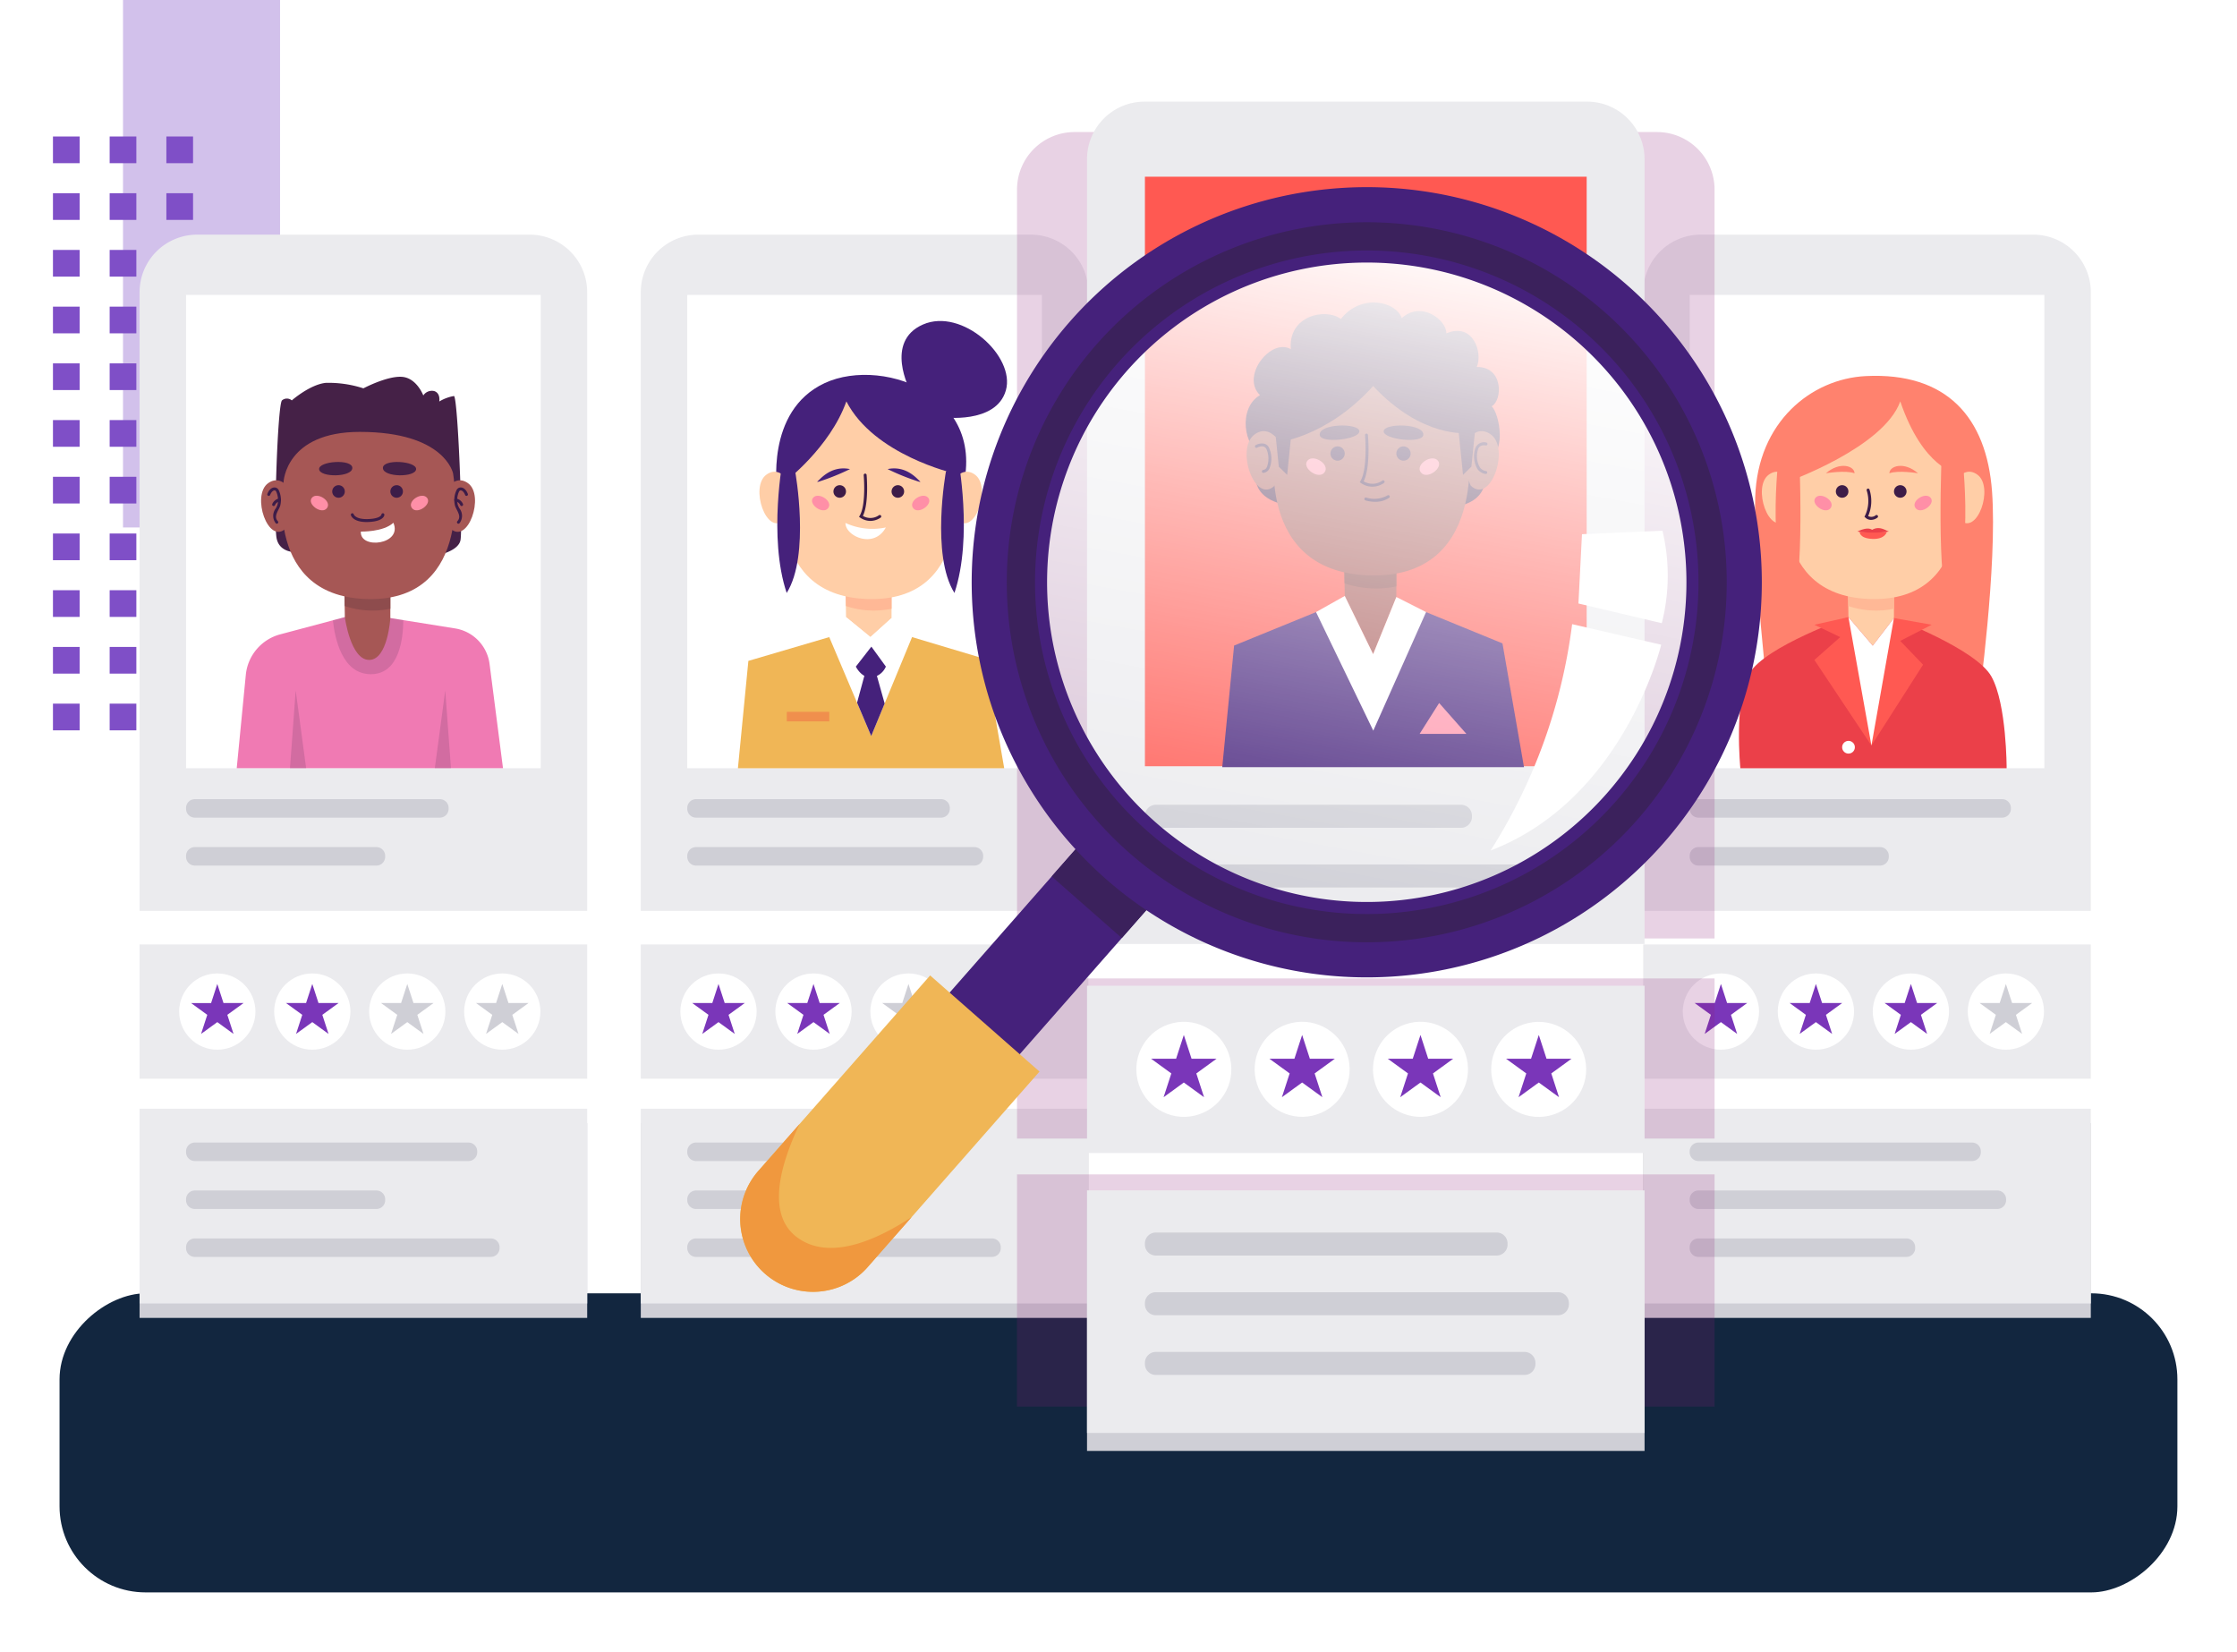 <svg xmlns="http://www.w3.org/2000/svg" xmlns:xlink="http://www.w3.org/1999/xlink" width="337.94" height="249.53" viewBox="0 0 337.94 249.53">
  <defs>
    <filter id="Rectángulo_45262" x="0" y="186.355" width="337.94" height="63.175" filterUnits="userSpaceOnUse">
      <feOffset dy="3" input="SourceAlpha"/>
      <feGaussianBlur stdDeviation="3" result="blur"/>
      <feFlood flood-opacity="0.161"/>
      <feComposite operator="in" in2="blur"/>
      <feComposite in="SourceGraphic"/>
    </filter>
    <linearGradient id="linear-gradient" x1="0.594" y1="-0.013" x2="0.406" y2="1.011" gradientUnits="objectBoundingBox">
      <stop offset="0" stop-color="#fff"/>
      <stop offset="1" stop-color="#fff" stop-opacity="0"/>
    </linearGradient>
  </defs>
  <g id="Grupo_154097" data-name="Grupo 154097" transform="translate(-277 -13079.745)">
    <g id="Grupo_152705" data-name="Grupo 152705" transform="translate(75.106 10863.241)">
      <g transform="matrix(1, 0, 0, 1, 201.89, 2216.5)" filter="url(#Rectángulo_45262)">
        <rect id="Rectángulo_45262-2" data-name="Rectángulo 45262" width="45.175" height="319.94" rx="13" transform="translate(328.94 192.36) rotate(90)" fill="#12263f"/>
      </g>
      <g id="Grupo_152570" data-name="Grupo 152570" transform="translate(209.894 2216.504)">
        <g id="Grupo_152551" data-name="Grupo 152551" transform="translate(0 110.318) rotate(-90)">
          <rect id="Rectángulo_45220" data-name="Rectángulo 45220" width="79.672" height="23.725" transform="translate(110.318 34.307) rotate(180)" fill="#d2c1eb"/>
          <g id="Grupo_152556" data-name="Grupo 152556" transform="translate(0 0)">
            <rect id="Rectángulo_45221" data-name="Rectángulo 45221" width="4.032" height="4.031" transform="translate(85.668)" fill="#7f4fc7"/>
            <rect id="Rectángulo_45222" data-name="Rectángulo 45222" width="4.031" height="4.031" transform="translate(77.102)" fill="#7f4fc7"/>
            <rect id="Rectángulo_45223" data-name="Rectángulo 45223" width="4.031" height="4.031" transform="translate(68.535)" fill="#7f4fc7"/>
            <rect id="Rectángulo_45224" data-name="Rectángulo 45224" width="4.031" height="4.031" transform="translate(59.968)" fill="#7f4fc7"/>
            <rect id="Rectángulo_45225" data-name="Rectángulo 45225" width="4.031" height="4.031" transform="translate(51.401)" fill="#7f4fc7"/>
            <rect id="Rectángulo_45226" data-name="Rectángulo 45226" width="4.031" height="4.031" transform="translate(42.834)" fill="#7f4fc7"/>
            <rect id="Rectángulo_45227" data-name="Rectángulo 45227" width="4.031" height="4.031" transform="translate(34.267)" fill="#7f4fc7"/>
            <rect id="Rectángulo_45228" data-name="Rectángulo 45228" width="4.031" height="4.031" transform="translate(25.701)" fill="#7f4fc7"/>
            <rect id="Rectángulo_45229" data-name="Rectángulo 45229" width="4.032" height="4.031" transform="translate(17.134)" fill="#7f4fc7"/>
            <rect id="Rectángulo_45230" data-name="Rectángulo 45230" width="4.031" height="4.031" transform="translate(8.567)" fill="#7f4fc7"/>
            <rect id="Rectángulo_45231" data-name="Rectángulo 45231" width="4.032" height="4.031" fill="#7f4fc7"/>
            <rect id="Rectángulo_45232" data-name="Rectángulo 45232" width="4.032" height="4.032" transform="translate(85.668 8.567)" fill="#7f4fc7"/>
            <rect id="Rectángulo_45233" data-name="Rectángulo 45233" width="4.031" height="4.032" transform="translate(77.102 8.567)" fill="#7f4fc7"/>
            <rect id="Rectángulo_45234" data-name="Rectángulo 45234" width="4.031" height="4.032" transform="translate(68.535 8.567)" fill="#7f4fc7"/>
            <rect id="Rectángulo_45235" data-name="Rectángulo 45235" width="4.031" height="4.032" transform="translate(59.968 8.567)" fill="#7f4fc7"/>
            <rect id="Rectángulo_45236" data-name="Rectángulo 45236" width="4.031" height="4.032" transform="translate(51.401 8.567)" fill="#7f4fc7"/>
            <rect id="Rectángulo_45237" data-name="Rectángulo 45237" width="4.031" height="4.032" transform="translate(42.834 8.567)" fill="#7f4fc7"/>
            <rect id="Rectángulo_45238" data-name="Rectángulo 45238" width="4.031" height="4.032" transform="translate(34.267 8.567)" fill="#7f4fc7"/>
            <rect id="Rectángulo_45239" data-name="Rectángulo 45239" width="4.031" height="4.032" transform="translate(25.701 8.567)" fill="#7f4fc7"/>
            <rect id="Rectángulo_45240" data-name="Rectángulo 45240" width="4.032" height="4.032" transform="translate(17.134 8.567)" fill="#7f4fc7"/>
            <rect id="Rectángulo_45241" data-name="Rectángulo 45241" width="4.031" height="4.032" transform="translate(8.567 8.567)" fill="#7f4fc7"/>
            <rect id="Rectángulo_45242" data-name="Rectángulo 45242" width="4.032" height="4.032" transform="translate(0 8.567)" fill="#7f4fc7"/>
            <rect id="Rectángulo_45243" data-name="Rectángulo 45243" width="4.032" height="4.031" transform="translate(85.668 17.134)" fill="#7f4fc7"/>
            <rect id="Rectángulo_45244" data-name="Rectángulo 45244" width="4.031" height="4.031" transform="translate(77.102 17.134)" fill="#7f4fc7"/>
            <rect id="Rectángulo_45245" data-name="Rectángulo 45245" width="4.031" height="4.031" transform="translate(68.535 17.134)" fill="#7f4fc7"/>
            <rect id="Rectángulo_45246" data-name="Rectángulo 45246" width="4.031" height="4.031" transform="translate(59.968 17.134)" fill="#7f4fc7"/>
            <rect id="Rectángulo_45247" data-name="Rectángulo 45247" width="4.031" height="4.031" transform="translate(51.401 17.134)" fill="#7f4fc7"/>
            <rect id="Rectángulo_45248" data-name="Rectángulo 45248" width="4.031" height="4.031" transform="translate(42.834 17.134)" fill="#7f4fc7"/>
            <rect id="Rectángulo_45249" data-name="Rectángulo 45249" width="4.031" height="4.031" transform="translate(34.267 17.134)" fill="#7f4fc7"/>
            <rect id="Rectángulo_45250" data-name="Rectángulo 45250" width="4.031" height="4.031" transform="translate(25.701 17.134)" fill="#7f4fc7"/>
            <rect id="Rectángulo_45251" data-name="Rectángulo 45251" width="4.032" height="4.031" transform="translate(17.134 17.134)" fill="#7f4fc7"/>
            <rect id="Rectángulo_45252" data-name="Rectángulo 45252" width="4.031" height="4.031" transform="translate(8.567 17.134)" fill="#7f4fc7"/>
            <rect id="Rectángulo_45253" data-name="Rectángulo 45253" width="4.032" height="4.031" transform="translate(0 17.134)" fill="#7f4fc7"/>
          </g>
        </g>
      </g>
    </g>
    <g id="Capa_1" transform="translate(277.242 13054.389)">
      <g id="Grupo_154096" data-name="Grupo 154096" transform="translate(20.844 40.706)">
        <g id="Grupo_154066" data-name="Grupo 154066" transform="translate(75.716 20.093)">
          <g id="Grupo_154064" data-name="Grupo 154064">
            <path id="Trazado_195760" data-name="Trazado 195760" d="M174.574,165.7h-67.62V72.251a8.694,8.694,0,0,1,8.694-8.694H165.88a8.694,8.694,0,0,1,8.694,8.694V165.7Z" transform="translate(-106.954 -63.557)" fill="#ebebee"/>
            <rect id="Rectángulo_45431" data-name="Rectángulo 45431" width="67.62" height="20.283" transform="translate(0 107.215)" fill="#ebebee"/>
            <rect id="Rectángulo_45432" data-name="Rectángulo 45432" width="67.62" height="29.413" transform="translate(0 134.213)" fill="#cfcfd6"/>
            <rect id="Rectángulo_45433" data-name="Rectángulo 45433" width="67.62" height="29.413" transform="translate(0 132.034)" fill="#ebebee"/>
            <rect id="Rectángulo_45434" data-name="Rectángulo 45434" width="53.576" height="71.492" transform="translate(7.022 9.106)" fill="#fff"/>
            <path id="Trazado_195761" data-name="Trazado 195761" d="M153.277,163.323H116.264A1.325,1.325,0,0,1,114.94,162v-.142a1.325,1.325,0,0,1,1.325-1.325h37.013a1.325,1.325,0,0,1,1.325,1.325V162A1.325,1.325,0,0,1,153.277,163.323Z" transform="translate(-107.918 -75.262)" fill="#cfcfd6"/>
            <path id="Trazado_195762" data-name="Trazado 195762" d="M158.315,171.558h-42.05a1.325,1.325,0,0,1-1.325-1.325v-.142a1.325,1.325,0,0,1,1.325-1.325h42.05a1.325,1.325,0,0,1,1.325,1.325v.142A1.325,1.325,0,0,1,158.315,171.558Z" transform="translate(-107.918 -76.256)" fill="#cfcfd6"/>
            <path id="Trazado_195763" data-name="Trazado 195763" d="M131.014,222.314h-14.75a1.325,1.325,0,0,1-1.325-1.325v-.142a1.325,1.325,0,0,1,1.325-1.325h14.75a1.325,1.325,0,0,1,1.325,1.325v.142A1.325,1.325,0,0,1,131.014,222.314Z" transform="translate(-107.918 -82.382)" fill="#cfcfd6"/>
            <path id="Trazado_195764" data-name="Trazado 195764" d="M143.694,230.549H116.265a1.325,1.325,0,0,1-1.325-1.325v-.142a1.325,1.325,0,0,1,1.325-1.325h27.429a1.325,1.325,0,0,1,1.325,1.325v.142A1.325,1.325,0,0,1,143.694,230.549Z" transform="translate(-107.918 -83.376)" fill="#cfcfd6"/>
            <path id="Trazado_195765" data-name="Trazado 195765" d="M160.976,238.784H116.265a1.325,1.325,0,0,1-1.325-1.325v-.142a1.325,1.325,0,0,1,1.325-1.325h44.712a1.325,1.325,0,0,1,1.325,1.325v.142A1.325,1.325,0,0,1,160.976,238.784Z" transform="translate(-107.918 -84.37)" fill="#cfcfd6"/>
            <g id="Grupo_154060" data-name="Grupo 154060" transform="translate(5.98 111.595)">
              <circle id="Elipse_5727" data-name="Elipse 5727" cx="5.76" cy="5.76" r="5.76" fill="#fff"/>
              <path id="Trazado_195766" data-name="Trazado 195766" d="M119.761,192.278l.936,2.882h3.031l-2.451,1.781.936,2.882-2.452-1.781-2.451,1.781.936-2.882-2.452-1.781h3.031Z" transform="translate(-114.001 -190.689)" fill="#7a36b9"/>
            </g>
            <g id="Grupo_154061" data-name="Grupo 154061" transform="translate(20.33 111.595)">
              <circle id="Elipse_5728" data-name="Elipse 5728" cx="5.76" cy="5.76" r="5.76" fill="#fff"/>
              <path id="Trazado_195767" data-name="Trazado 195767" d="M136.081,192.278l.936,2.882h3.031l-2.451,1.781.936,2.882-2.452-1.781-2.451,1.781.936-2.882-2.452-1.781h3.031Z" transform="translate(-130.321 -190.689)" fill="#7a36b9"/>
            </g>
            <g id="Grupo_154062" data-name="Grupo 154062" transform="translate(34.681 111.595)">
              <circle id="Elipse_5729" data-name="Elipse 5729" cx="5.76" cy="5.76" r="5.76" fill="#fff"/>
              <path id="Trazado_195768" data-name="Trazado 195768" d="M152.4,192.278l.936,2.882h3.03l-2.451,1.781.936,2.882-2.451-1.781-2.452,1.781.936-2.882-2.451-1.781h3.03Z" transform="translate(-146.642 -190.689)" fill="#cfcfd6"/>
            </g>
            <g id="Grupo_154063" data-name="Grupo 154063" transform="translate(49.031 111.595)">
              <circle id="Elipse_5730" data-name="Elipse 5730" cx="5.76" cy="5.76" r="5.76" fill="#fff"/>
              <path id="Trazado_195769" data-name="Trazado 195769" d="M168.722,192.278l.936,2.882h3.031l-2.452,1.781.936,2.882-2.451-1.781-2.452,1.781.936-2.882-2.451-1.781h3.031Z" transform="translate(-162.962 -190.689)" fill="#cfcfd6"/>
            </g>
          </g>
          <g id="Grupo_154065" data-name="Grupo 154065" transform="translate(14.674 13.043)">
            <path id="Trazado_195770" data-name="Trazado 195770" d="M149.083,123.053v5.6l-3.188,2.873-3.69-3.015-.026-1.68-.056-3.781Z" transform="translate(-125.873 -83.781)" fill="#ffcea7"/>
            <path id="Trazado_195771" data-name="Trazado 195771" d="M149.083,123.053v4.191a13.212,13.212,0,0,1-6.9-.41l-.056-3.78Z" transform="translate(-125.873 -83.781)" fill="#ffb896"/>
            <path id="Trazado_195772" data-name="Trazado 195772" d="M130.387,105.29s-1.941-12.165,7.149-16.4,26.619,2.4,19.882,18.8C148.838,115.426,130.387,105.29,130.387,105.29Z" transform="translate(-124.435 -79.506)" fill="#45217b"/>
            <path id="Trazado_195773" data-name="Trazado 195773" d="M131.658,104.366s-3.113,17.634,13.08,17.694c15.875.059,12.528-18.985,12.528-18.985s-12.143-2.765-16.3-10.875C138.478,99.2,131.658,104.366,131.658,104.366Z" transform="translate(-124.581 -80.057)" fill="#ffcea7"/>
            <path id="Trazado_195774" data-name="Trazado 195774" d="M132.742,107.483s-1.76-4.608-4.341-2.765.019,9.4,2.682,6.82" transform="translate(-124.088 -81.515)" fill="#ffcea7"/>
            <path id="Trazado_195775" data-name="Trazado 195775" d="M159.422,107.483s1.76-4.608,4.341-2.765-.019,9.4-2.682,6.82" transform="translate(-127.961 -81.515)" fill="#ffcea7"/>
            <path id="Trazado_195776" data-name="Trazado 195776" d="M131.3,101.843s-2.322,11.98.526,20.459c3.585-5.714,1.29-18.314,1.29-18.314" transform="translate(-124.458 -81.221)" fill="#45217b"/>
            <path id="Trazado_195777" data-name="Trazado 195777" d="M161.092,101.843s2.322,11.98-.526,20.459c-3.585-5.714-1.29-18.314-1.29-18.314" transform="translate(-127.856 -81.221)" fill="#45217b"/>
            <path id="Trazado_195778" data-name="Trazado 195778" d="M153.049,88.875s-3.948-7.373,1.94-9.953,14,4.792,12.524,9.953-9.584,4.055-9.584,4.055" transform="translate(-127.035 -78.39)" fill="#45217b"/>
            <path id="Trazado_195779" data-name="Trazado 195779" d="M137.208,105.73c.238,0,1.9-2.556,5-1.913a34.553,34.553,0,0,1-4.76,1.913" transform="translate(-125.279 -81.447)" fill="#45217b"/>
            <path id="Trazado_195780" data-name="Trazado 195780" d="M154.358,105.73c-.238,0-1.9-2.556-5-1.913a34.553,34.553,0,0,0,4.76,1.913" transform="translate(-126.746 -81.447)" fill="#45217b"/>
            <path id="Trazado_195781" data-name="Trazado 195781" d="M146.162,111.752a2.723,2.723,0,0,1-1.539-.494l-.174-.117.106-.18c.983-1.664.609-6.068.6-6.112a.222.222,0,0,1,.2-.24.218.218,0,0,1,.24.2c.016.18.366,4.3-.562,6.186a2.215,2.215,0,0,0,2.426-.1.222.222,0,0,1,.273.349A2.787,2.787,0,0,1,146.162,111.752Z" transform="translate(-126.153 -81.555)" fill="#3d1c48"/>
            <circle id="Elipse_5731" data-name="Elipse 5731" cx="0.951" cy="0.951" r="0.951" transform="translate(14.428 24.799)" fill="#3d1c48"/>
            <circle id="Elipse_5732" data-name="Elipse 5732" cx="0.951" cy="0.951" r="0.951" transform="translate(23.21 24.799)" fill="#3d1c48"/>
            <path id="Trazado_195782" data-name="Trazado 195782" d="M142.12,113.083a9.692,9.692,0,0,0,6.1.678C146.408,117.089,142.077,115.05,142.12,113.083Z" transform="translate(-125.872 -82.577)" fill="#fff"/>
            <path id="Trazado_195783" data-name="Trazado 195783" d="M136.537,108.715c-.8.951,1.473,2.609,2.271,1.565S137.335,107.764,136.537,108.715Z" transform="translate(-125.178 -82.013)" fill="#ff8fa7"/>
            <path id="Trazado_195784" data-name="Trazado 195784" d="M156,108.715c.8.951-1.473,2.609-2.271,1.565S155.2,107.764,156,108.715Z" transform="translate(-127.253 -82.013)" fill="#ff8fa7"/>
            <path id="Trazado_195785" data-name="Trazado 195785" d="M137.439,132.693l-12.217,3.593-1.58,16.214h40.229L161,136l-11.049-3.307Z" transform="translate(-123.642 -84.944)" fill="#f0b656"/>
            <path id="Trazado_195786" data-name="Trazado 195786" d="M141.868,129.264l-2.535,3.015,6.336,14.943,6.175-14.943-3.1-2.873-3.188,2.873Z" transform="translate(-125.536 -84.531)" fill="#fff"/>
            <path id="Trazado_195787" data-name="Trazado 195787" d="M146.249,134.329l-2.347,3.017s.821,1.724,2.351,1.652a2.752,2.752,0,0,0,2.186-1.653Z" transform="translate(-126.087 -85.142)" fill="#45217b"/>
            <path id="Trazado_195788" data-name="Trazado 195788" d="M145.412,138.51l-1.3,4.789,2.137,5.039,2.031-4.913L146.9,138.51" transform="translate(-126.112 -85.647)" fill="#45217b"/>
            <rect id="Rectángulo_45435" data-name="Rectángulo 45435" width="6.409" height="1.448" transform="translate(7.388 59.034)" fill="#f08f4d"/>
          </g>
        </g>
        <g id="Grupo_154076" data-name="Grupo 154076" transform="translate(0 20.093)">
          <g id="Grupo_154071" data-name="Grupo 154071">
            <path id="Trazado_195789" data-name="Trazado 195789" d="M88.464,165.7H20.844V72.251a8.694,8.694,0,0,1,8.694-8.694H79.77a8.694,8.694,0,0,1,8.694,8.694V165.7Z" transform="translate(-20.844 -63.557)" fill="#ebebee"/>
            <rect id="Rectángulo_45436" data-name="Rectángulo 45436" width="67.62" height="20.283" transform="translate(0 107.215)" fill="#ebebee"/>
            <rect id="Rectángulo_45437" data-name="Rectángulo 45437" width="67.62" height="29.413" transform="translate(0 134.213)" fill="#cfcfd6"/>
            <rect id="Rectángulo_45438" data-name="Rectángulo 45438" width="67.62" height="29.413" transform="translate(0 132.034)" fill="#ebebee"/>
            <rect id="Rectángulo_45439" data-name="Rectángulo 45439" width="53.576" height="71.492" transform="translate(7.022 9.106)" fill="#fff"/>
            <path id="Trazado_195790" data-name="Trazado 195790" d="M67.167,163.323H30.154A1.325,1.325,0,0,1,28.83,162v-.142a1.325,1.325,0,0,1,1.325-1.325H67.167a1.325,1.325,0,0,1,1.325,1.325V162A1.325,1.325,0,0,1,67.167,163.323Z" transform="translate(-21.808 -75.262)" fill="#cfcfd6"/>
            <path id="Trazado_195791" data-name="Trazado 195791" d="M57.584,171.558H30.154a1.325,1.325,0,0,1-1.325-1.325v-.142a1.325,1.325,0,0,1,1.325-1.325H57.584a1.325,1.325,0,0,1,1.325,1.325v.142A1.325,1.325,0,0,1,57.584,171.558Z" transform="translate(-21.808 -76.256)" fill="#cfcfd6"/>
            <path id="Trazado_195792" data-name="Trazado 195792" d="M71.488,222.314H30.154a1.325,1.325,0,0,1-1.325-1.325v-.142a1.325,1.325,0,0,1,1.325-1.325H71.488a1.325,1.325,0,0,1,1.325,1.325v.142A1.325,1.325,0,0,1,71.488,222.314Z" transform="translate(-21.808 -82.382)" fill="#cfcfd6"/>
            <path id="Trazado_195793" data-name="Trazado 195793" d="M57.584,230.549H30.154a1.325,1.325,0,0,1-1.325-1.325v-.142a1.325,1.325,0,0,1,1.325-1.325H57.584a1.325,1.325,0,0,1,1.325,1.325v.142A1.325,1.325,0,0,1,57.584,230.549Z" transform="translate(-21.808 -83.376)" fill="#cfcfd6"/>
            <path id="Trazado_195794" data-name="Trazado 195794" d="M74.866,238.784H30.154a1.325,1.325,0,0,1-1.325-1.325v-.142a1.325,1.325,0,0,1,1.325-1.325H74.866a1.325,1.325,0,0,1,1.325,1.325v.142A1.325,1.325,0,0,1,74.866,238.784Z" transform="translate(-21.808 -84.37)" fill="#cfcfd6"/>
            <g id="Grupo_154067" data-name="Grupo 154067" transform="translate(5.98 111.595)">
              <circle id="Elipse_5733" data-name="Elipse 5733" cx="5.76" cy="5.76" r="5.76" fill="#fff"/>
              <path id="Trazado_195795" data-name="Trazado 195795" d="M33.651,192.278l.937,2.882h3.031l-2.452,1.781.937,2.882-2.452-1.781L31.2,199.824l.937-2.882-2.452-1.781h3.031Z" transform="translate(-27.891 -190.689)" fill="#7a36b9"/>
            </g>
            <g id="Grupo_154068" data-name="Grupo 154068" transform="translate(20.33 111.595)">
              <circle id="Elipse_5734" data-name="Elipse 5734" cx="5.76" cy="5.76" r="5.76" fill="#fff"/>
              <path id="Trazado_195796" data-name="Trazado 195796" d="M49.972,192.278l.937,2.882h3.031l-2.452,1.781.937,2.882-2.452-1.781-2.452,1.781.937-2.882L46,195.16h3.031Z" transform="translate(-44.211 -190.689)" fill="#7a36b9"/>
            </g>
            <g id="Grupo_154069" data-name="Grupo 154069" transform="translate(34.681 111.595)">
              <circle id="Elipse_5735" data-name="Elipse 5735" cx="5.76" cy="5.76" r="5.76" fill="#fff"/>
              <path id="Trazado_195797" data-name="Trazado 195797" d="M66.292,192.278l.937,2.882h3.031l-2.452,1.781.937,2.882-2.452-1.781-2.452,1.781.937-2.882-2.452-1.781h3.031Z" transform="translate(-60.532 -190.689)" fill="#cfcfd6"/>
            </g>
            <g id="Grupo_154070" data-name="Grupo 154070" transform="translate(49.031 111.595)">
              <circle id="Elipse_5736" data-name="Elipse 5736" cx="5.76" cy="5.76" r="5.76" fill="#fff"/>
              <path id="Trazado_195798" data-name="Trazado 195798" d="M82.612,192.278l.937,2.882h3.031l-2.452,1.781.937,2.882-2.452-1.781-2.452,1.781.937-2.882-2.452-1.781h3.031Z" transform="translate(-76.852 -190.689)" fill="#cfcfd6"/>
            </g>
          </g>
          <g id="Grupo_154075" data-name="Grupo 154075" transform="translate(14.675 21.467)">
            <g id="Grupo_154072" data-name="Grupo 154072">
              <path id="Trazado_195799" data-name="Trazado 195799" d="M77.76,152.083H37.533l1.374-14.1a7.036,7.036,0,0,1,5.189-6.118l7.962-2.121,1.806-.484,6.878.143,1.953.311,7.824,1.253a6.247,6.247,0,0,1,5.21,5.366Z" transform="translate(-37.533 -92.954)" fill="#f07ab3"/>
              <path id="Trazado_195800" data-name="Trazado 195800" d="M64.689,129.718c-.009,2.666-.553,8.165-4.9,8.165s-5.448-5.457-5.733-8.135l1.806-.484,6.878.143Z" transform="translate(-39.527 -92.955)" fill="#5c365a" opacity="0.2"/>
              <path id="Trazado_195801" data-name="Trazado 195801" d="M62.972,123.053v5.6s-.373,6.322-3.2,6.322-3.675-6.465-3.675-6.465l-.026-1.681-.056-3.78Z" transform="translate(-39.764 -92.205)" fill="#a65755"/>
              <path id="Trazado_195802" data-name="Trazado 195802" d="M47.424,114.468s-2.64.19-3.068-2.14.164-20.126.82-20.788a1.137,1.137,0,0,1,1.484,0s2.732-2.4,5.132-2.649a16.977,16.977,0,0,1,5.683.828s3.588-1.9,5.823-1.738,3.228,2.814,3.228,2.814a1.546,1.546,0,0,1,1.655-.662c.993.331.755,1.573.755,1.573a6.49,6.49,0,0,1,2.218-.828c.586.083,1.374,20.051.98,21.82s-3.953,2.349-3.953,2.349" transform="translate(-38.339 -87.97)" fill="#452147"/>
              <path id="Trazado_195803" data-name="Trazado 195803" d="M62.972,123.053v4.191a13.212,13.212,0,0,1-6.9-.41l-.056-3.78Z" transform="translate(-39.764 -92.205)" fill="#8e4c4d"/>
              <path id="Trazado_195804" data-name="Trazado 195804" d="M45.548,105s-3.113,17.634,13.08,17.694c15.875.059,12.528-18.985,12.528-18.985s-1.226-6.269-14.094-6.269C45.858,97.439,45.548,105,45.548,105Z" transform="translate(-38.472 -89.113)" fill="#a65755"/>
              <path id="Trazado_195805" data-name="Trazado 195805" d="M47.123,108.957s-1.76-4.608-4.341-2.765.019,9.4,2.682,6.82" transform="translate(-38.038 -90.117)" fill="#a65755"/>
              <path id="Trazado_195806" data-name="Trazado 195806" d="M72.329,108.957s1.76-4.608,4.341-2.765-.019,9.4-2.682,6.82" transform="translate(-41.733 -90.117)" fill="#a65755"/>
              <circle id="Elipse_5737" data-name="Elipse 5737" cx="0.951" cy="0.951" r="0.951" transform="translate(14.427 16.375)" fill="#3d1c48"/>
              <circle id="Elipse_5738" data-name="Elipse 5738" cx="0.951" cy="0.951" r="0.951" transform="translate(23.209 16.375)" fill="#3d1c48"/>
              <path id="Trazado_195807" data-name="Trazado 195807" d="M50.427,108.715c-.8.951,1.473,2.609,2.271,1.565S51.224,107.764,50.427,108.715Z" transform="translate(-39.069 -90.437)" fill="#ff8fa7"/>
              <path id="Trazado_195808" data-name="Trazado 195808" d="M69.891,108.715c.8.951-1.473,2.609-2.271,1.565S69.093,107.764,69.891,108.715Z" transform="translate(-41.144 -90.437)" fill="#ff8fa7"/>
            </g>
            <path id="Trazado_195809" data-name="Trazado 195809" d="M51.691,103.712c.113,1.258,4.971,1.229,5.015-.187S51.578,102.455,51.691,103.712Z" transform="translate(-39.242 -89.737)" fill="#452147"/>
            <path id="Trazado_195810" data-name="Trazado 195810" d="M67.664,103.712c-.113,1.258-4.971,1.229-5.015-.187S67.777,102.455,67.664,103.712Z" transform="translate(-40.565 -89.737)" fill="#452147"/>
            <path id="Trazado_195811" data-name="Trazado 195811" d="M59.518,112.743c-2.091,0-2.359-1.006-2.37-1.05a.221.221,0,0,1,.429-.109c.008.024.27.784,2.192.711,1.884-.072,1.992-.666,1.993-.672a.222.222,0,0,1,.227-.209.226.226,0,0,1,.215.234c0,.1-.1,1-2.419,1.09Q59.648,112.742,59.518,112.743Z" transform="translate(-39.9 -90.8)" fill="#3d1c48"/>
            <path id="Trazado_195812" data-name="Trazado 195812" d="M58.856,114.382s3.414.087,4.914-1.333C65.218,116.336,58.691,117.147,58.856,114.382Z" transform="translate(-40.106 -90.997)" fill="#fff"/>
            <path id="Trazado_195813" data-name="Trazado 195813" d="M46.682,153.606l.864-11.751,1.578,11.751Z" transform="translate(-38.637 -94.474)" fill="#5c365a" opacity="0.2"/>
            <path id="Trazado_195814" data-name="Trazado 195814" d="M74.007,153.606l-.864-11.751-1.578,11.751Z" transform="translate(-41.641 -94.474)" fill="#5c365a" opacity="0.2"/>
            <g id="Grupo_154073" data-name="Grupo 154073" transform="translate(4.617 16.721)">
              <path id="Trazado_195815" data-name="Trazado 195815" d="M44.225,112.462a.221.221,0,0,1-.164-.072,1.819,1.819,0,0,1,.023-2.26,4.3,4.3,0,0,0,.232-.5,3.081,3.081,0,0,0-.193-2.037c-.045-.07-.116-.155-.2-.162-.444-.031-.709.686-.711.693a.222.222,0,0,1-.419-.143c.015-.043.364-1.069,1.168-.991a.7.7,0,0,1,.53.362,3.468,3.468,0,0,1,.239,2.424,4.577,4.577,0,0,1-.256.556c-.368.717-.573,1.227-.089,1.759a.222.222,0,0,1-.164.371Z" transform="translate(-42.784 -106.986)" fill="#3d1c48"/>
              <path id="Trazado_195816" data-name="Trazado 195816" d="M43.843,110.021a.222.222,0,0,1-.209-.294,1.425,1.425,0,0,1,1.06-.853.221.221,0,0,1,.076.436,1,1,0,0,0-.717.561A.222.222,0,0,1,43.843,110.021Z" transform="translate(-42.885 -107.214)" fill="#3d1c48"/>
            </g>
            <g id="Grupo_154074" data-name="Grupo 154074" transform="translate(32.868 16.721)">
              <path id="Trazado_195817" data-name="Trazado 195817" d="M75.538,112.462a.222.222,0,0,1-.164-.371c.484-.531.279-1.041-.089-1.759a4.579,4.579,0,0,1-.256-.556,3.467,3.467,0,0,1,.24-2.424.7.7,0,0,1,.53-.362c.8-.072,1.153.948,1.168.991a.222.222,0,0,1-.419.143c0-.007-.264-.723-.711-.693-.08.007-.151.092-.2.162a3.079,3.079,0,0,0-.194,2.037,4.278,4.278,0,0,0,.232.5,1.819,1.819,0,0,1,.023,2.26A.222.222,0,0,1,75.538,112.462Z" transform="translate(-74.912 -106.987)" fill="#3d1c48"/>
              <path id="Trazado_195818" data-name="Trazado 195818" d="M76.021,110.021a.221.221,0,0,1-.209-.149,1,1,0,0,0-.717-.561.221.221,0,0,1,.076-.436,1.424,1.424,0,0,1,1.059.853.222.222,0,0,1-.137.282A.236.236,0,0,1,76.021,110.021Z" transform="translate(-74.912 -107.215)" fill="#3d1c48"/>
            </g>
          </g>
        </g>
        <g id="Grupo_154085" data-name="Grupo 154085" transform="translate(227.149 20.093)">
          <g id="Grupo_154081" data-name="Grupo 154081">
            <path id="Trazado_195819" data-name="Trazado 195819" d="M346.794,165.7h-67.62V72.251a8.694,8.694,0,0,1,8.694-8.694H338.1a8.694,8.694,0,0,1,8.694,8.694V165.7Z" transform="translate(-279.174 -63.557)" fill="#ebebee"/>
            <rect id="Rectángulo_45440" data-name="Rectángulo 45440" width="67.62" height="20.283" transform="translate(0 107.215)" fill="#ebebee"/>
            <rect id="Rectángulo_45441" data-name="Rectángulo 45441" width="67.62" height="29.413" transform="translate(0 134.213)" fill="#cfcfd6"/>
            <rect id="Rectángulo_45442" data-name="Rectángulo 45442" width="67.62" height="29.413" transform="translate(0 132.034)" fill="#ebebee"/>
            <rect id="Rectángulo_45443" data-name="Rectángulo 45443" width="53.576" height="71.492" transform="translate(7.022 9.106)" fill="#fff"/>
            <path id="Trazado_195820" data-name="Trazado 195820" d="M334.359,163.323H288.485A1.325,1.325,0,0,1,287.16,162v-.142a1.325,1.325,0,0,1,1.325-1.325h45.874a1.325,1.325,0,0,1,1.325,1.325V162A1.325,1.325,0,0,1,334.359,163.323Z" transform="translate(-280.138 -75.262)" fill="#cfcfd6"/>
            <path id="Trazado_195821" data-name="Trazado 195821" d="M315.914,171.558H288.485a1.325,1.325,0,0,1-1.325-1.325v-.142a1.325,1.325,0,0,1,1.325-1.325h27.429a1.325,1.325,0,0,1,1.325,1.325v.142A1.325,1.325,0,0,1,315.914,171.558Z" transform="translate(-280.138 -76.256)" fill="#cfcfd6"/>
            <path id="Trazado_195822" data-name="Trazado 195822" d="M329.818,222.314H288.485a1.325,1.325,0,0,1-1.325-1.325v-.142a1.325,1.325,0,0,1,1.325-1.325h41.334a1.325,1.325,0,0,1,1.325,1.325v.142A1.325,1.325,0,0,1,329.818,222.314Z" transform="translate(-280.138 -82.382)" fill="#cfcfd6"/>
            <path id="Trazado_195823" data-name="Trazado 195823" d="M333.636,230.549H288.484a1.325,1.325,0,0,1-1.325-1.325v-.142a1.325,1.325,0,0,1,1.325-1.325h45.152a1.325,1.325,0,0,1,1.325,1.325v.142A1.325,1.325,0,0,1,333.636,230.549Z" transform="translate(-280.138 -83.376)" fill="#cfcfd6"/>
            <path id="Trazado_195824" data-name="Trazado 195824" d="M319.9,238.784h-31.42a1.325,1.325,0,0,1-1.325-1.325v-.142a1.325,1.325,0,0,1,1.325-1.325H319.9a1.325,1.325,0,0,1,1.325,1.325v.142A1.325,1.325,0,0,1,319.9,238.784Z" transform="translate(-280.138 -84.37)" fill="#cfcfd6"/>
            <g id="Grupo_154077" data-name="Grupo 154077" transform="translate(5.98 111.595)">
              <circle id="Elipse_5739" data-name="Elipse 5739" cx="5.76" cy="5.76" r="5.76" fill="#fff"/>
              <path id="Trazado_195825" data-name="Trazado 195825" d="M291.981,192.278l.936,2.882h3.031l-2.451,1.781.936,2.882-2.452-1.781-2.451,1.781.936-2.882-2.452-1.781h3.031Z" transform="translate(-286.221 -190.689)" fill="#7a36b9"/>
            </g>
            <g id="Grupo_154078" data-name="Grupo 154078" transform="translate(20.33 111.595)">
              <circle id="Elipse_5740" data-name="Elipse 5740" cx="5.76" cy="5.76" r="5.76" fill="#fff"/>
              <path id="Trazado_195826" data-name="Trazado 195826" d="M308.3,192.278l.936,2.882h3.031l-2.451,1.781.936,2.882-2.452-1.781-2.451,1.781.936-2.882-2.452-1.781h3.031Z" transform="translate(-302.541 -190.689)" fill="#7a36b9"/>
            </g>
            <g id="Grupo_154079" data-name="Grupo 154079" transform="translate(34.681 111.595)">
              <circle id="Elipse_5741" data-name="Elipse 5741" cx="5.76" cy="5.76" r="5.76" fill="#fff"/>
              <path id="Trazado_195827" data-name="Trazado 195827" d="M324.622,192.278l.936,2.882h3.03l-2.451,1.781.936,2.882-2.451-1.781-2.452,1.781.936-2.882-2.451-1.781h3.03Z" transform="translate(-318.862 -190.689)" fill="#7a36b9"/>
            </g>
            <g id="Grupo_154080" data-name="Grupo 154080" transform="translate(49.031 111.595)">
              <circle id="Elipse_5742" data-name="Elipse 5742" cx="5.76" cy="5.76" r="5.76" fill="#fff"/>
              <path id="Trazado_195828" data-name="Trazado 195828" d="M340.942,192.278l.936,2.882h3.031l-2.452,1.781.936,2.882-2.451-1.781-2.452,1.781.936-2.882-2.451-1.781h3.031Z" transform="translate(-335.182 -190.689)" fill="#cfcfd6"/>
            </g>
          </g>
          <g id="Grupo_154084" data-name="Grupo 154084" transform="translate(14.463 21.327)">
            <g id="Grupo_154082" data-name="Grupo 154082">
              <path id="Trazado_195829" data-name="Trazado 195829" d="M315.1,87.85c-8.212.413-16.331,6.917-16.688,18.31s2.049,31.019,2.049,31.019h31.7s2.854-20.707,2.029-31.9S327.333,87.235,315.1,87.85Z" transform="translate(-295.954 -87.812)" fill="#ff826e"/>
              <path id="Trazado_195830" data-name="Trazado 195830" d="M312.165,129.264s-12.515,4.4-14.93,8.446-1.4,14.376-1.4,14.376h40.228s.019-9.672-2.292-13.843-14.726-8.837-14.726-8.837Z" transform="translate(-295.622 -92.815)" fill="#eb4049"/>
              <path id="Trazado_195831" data-name="Trazado 195831" d="M321.3,123.053v5.6l-3.2,4.167-3.676-4.309-.026-1.68-.056-3.781Z" transform="translate(-297.882 -92.065)" fill="#ffcea7"/>
              <path id="Trazado_195832" data-name="Trazado 195832" d="M321.3,123.053v4.191a13.212,13.212,0,0,1-6.9-.41l-.056-3.78Z" transform="translate(-297.882 -92.065)" fill="#ffb896"/>
              <path id="Trazado_195833" data-name="Trazado 195833" d="M303.878,104.366s-3.113,17.634,13.08,17.694c15.875.059,12.529-18.985,12.529-18.985s-5.075-.751-8.525-10.875C318.468,99.2,303.878,104.366,303.878,104.366Z" transform="translate(-296.59 -88.342)" fill="#ffcea7"/>
              <path id="Trazado_195834" data-name="Trazado 195834" d="M304.962,107.483s-1.76-4.608-4.341-2.765.019,9.4,2.682,6.82" transform="translate(-296.097 -89.8)" fill="#ffcea7"/>
              <path id="Trazado_195835" data-name="Trazado 195835" d="M331.642,107.483s1.76-4.608,4.341-2.765-.019,9.4-2.682,6.82" transform="translate(-299.97 -89.8)" fill="#ffcea7"/>
              <path id="Trazado_195836" data-name="Trazado 195836" d="M318.18,111.91a1.223,1.223,0,0,1-.874-.366l-.125-.121.089-.15a5.192,5.192,0,0,0,.256-3.8.221.221,0,0,1,.42-.142,5.648,5.648,0,0,1-.2,4,1.032,1.032,0,0,0,1.138-.12.222.222,0,0,1,.276.347A1.656,1.656,0,0,1,318.18,111.91Z" transform="translate(-298.224 -90.15)" fill="#3d1c48"/>
              <circle id="Elipse_5743" data-name="Elipse 5743" cx="0.951" cy="0.951" r="0.951" transform="translate(14.639 16.514)" fill="#3d1c48"/>
              <circle id="Elipse_5744" data-name="Elipse 5744" cx="0.951" cy="0.951" r="0.951" transform="translate(23.421 16.514)" fill="#3d1c48"/>
              <path id="Trazado_195837" data-name="Trazado 195837" d="M308.757,108.715c-.8.951,1.473,2.609,2.271,1.565S309.555,107.764,308.757,108.715Z" transform="translate(-297.187 -90.298)" fill="#ff8fa7"/>
              <path id="Trazado_195838" data-name="Trazado 195838" d="M328.221,108.715c.8.951-1.473,2.609-2.271,1.565S327.423,107.764,328.221,108.715Z" transform="translate(-299.263 -90.298)" fill="#ff8fa7"/>
              <path id="Trazado_195839" data-name="Trazado 195839" d="M320.608,129.406l5.7,1.006-4.753,2.443,3.45,3.592L317.2,148.659l-8.614-12.93,3.9-3.449-3.9-1.867,5.141-1.148,3.4,9.7Z" transform="translate(-297.187 -92.815)" fill="#ff5952"/>
            </g>
            <path id="Trazado_195840" data-name="Trazado 195840" d="M302.546,100.266s-2.2,15,1.671,24.065c2.218-2.847,1.245-24.065,1.245-24.065" transform="translate(-296.383 -89.315)" fill="#ff826e"/>
            <path id="Trazado_195841" data-name="Trazado 195841" d="M333.384,100.266s2.2,15-1.671,24.065c-2.218-2.847-1.244-24.065-1.244-24.065" transform="translate(-299.802 -89.315)" fill="#ff826e"/>
            <path id="Trazado_195842" data-name="Trazado 195842" d="M310.568,104.395s2.937-.5,4.322,0C314.89,103.287,312.674,102.566,310.568,104.395Z" transform="translate(-297.426 -89.678)" fill="#ff826e"/>
            <path id="Trazado_195843" data-name="Trazado 195843" d="M325.795,104.395s-2.937-.5-4.322,0C321.473,103.287,323.689,102.566,325.795,104.395Z" transform="translate(-298.742 -89.678)" fill="#ff826e"/>
            <g id="Grupo_154083" data-name="Grupo 154083" transform="translate(17.896 23.001)">
              <path id="Trazado_195844" data-name="Trazado 195844" d="M316.358,114.609s-.07.977,1.894,1.067,2.205-1.044,2.205-1.044Z" transform="translate(-316.021 -114.047)" fill="#ff5952"/>
              <path id="Trazado_195845" data-name="Trazado 195845" d="M315.975,114.493s1.5-.807,2.216-.264c1.108-.621,1.939.04,2.549.264A17.964,17.964,0,0,1,315.975,114.493Z" transform="translate(-315.975 -113.97)" fill="#eb4049"/>
            </g>
            <path id="Trazado_195846" data-name="Trazado 195846" d="M314.436,129.264l3.473,19.395,3.4-19.252-3.2,4.167Z" transform="translate(-297.893 -92.815)" fill="#fff"/>
            <circle id="Elipse_5745" data-name="Elipse 5745" cx="0.962" cy="0.962" r="0.962" transform="translate(15.59 55.138)" fill="#fff"/>
          </g>
        </g>
        <g id="Grupo_154094" data-name="Grupo 154094" transform="translate(132.553)">
          <g id="Grupo_154086" data-name="Grupo 154086" transform="translate(0 4.597)">
            <path id="Trazado_195847" data-name="Trazado 195847" d="M276.971,167.74H171.593V54.629a8.694,8.694,0,0,1,8.694-8.694h87.99a8.694,8.694,0,0,1,8.694,8.694V167.74Z" transform="translate(-171.593 -45.935)" fill="#8e217b" opacity="0.2"/>
            <rect id="Rectángulo_45444" data-name="Rectángulo 45444" width="105.378" height="24.186" transform="translate(0 127.847)" fill="#8e217b" opacity="0.2"/>
            <rect id="Rectángulo_45445" data-name="Rectángulo 45445" width="105.378" height="35.073" transform="translate(0 157.443)" fill="#8e217b" opacity="0.2"/>
          </g>
          <g id="Grupo_154093" data-name="Grupo 154093" transform="translate(10.576)">
            <path id="Trazado_195848" data-name="Trazado 195848" d="M267.847,167.941H183.621V49.4a8.694,8.694,0,0,1,8.694-8.694h66.838a8.694,8.694,0,0,1,8.694,8.694Z" transform="translate(-183.621 -40.706)" fill="#ebebee"/>
            <rect id="Rectángulo_45446" data-name="Rectángulo 45446" width="84.227" height="25.264" transform="translate(0 133.545)" fill="#ebebee"/>
            <rect id="Rectángulo_45447" data-name="Rectángulo 45447" width="84.227" height="36.637" transform="translate(0 167.174)" fill="#cfcfd6"/>
            <rect id="Rectángulo_45448" data-name="Rectángulo 45448" width="84.227" height="36.637" transform="translate(0 164.46)" fill="#ebebee"/>
            <rect id="Rectángulo_45449" data-name="Rectángulo 45449" width="66.734" height="89.05" transform="translate(8.747 11.342)" fill="#ff5952"/>
            <path id="Trazado_195849" data-name="Trazado 195849" d="M241.321,164.974h-46.1a1.65,1.65,0,0,1-1.65-1.65v-.177a1.65,1.65,0,0,1,1.65-1.65h46.1a1.65,1.65,0,0,1,1.65,1.65v.177A1.651,1.651,0,0,1,241.321,164.974Z" transform="translate(-184.821 -55.286)" fill="#cfcfd6"/>
            <path id="Trazado_195850" data-name="Trazado 195850" d="M255.967,175.231h-60.75a1.65,1.65,0,0,1-1.65-1.65V173.4a1.65,1.65,0,0,1,1.65-1.65h60.75a1.65,1.65,0,0,1,1.65,1.65v.177A1.65,1.65,0,0,1,255.967,175.231Z" transform="translate(-184.821 -56.524)" fill="#cfcfd6"/>
            <path id="Trazado_195851" data-name="Trazado 195851" d="M246.7,238.453H195.217a1.65,1.65,0,0,1-1.65-1.65v-.177a1.65,1.65,0,0,1,1.65-1.65H246.7a1.65,1.65,0,0,1,1.65,1.65v.177A1.65,1.65,0,0,1,246.7,238.453Z" transform="translate(-184.821 -64.155)" fill="#cfcfd6"/>
            <path id="Trazado_195852" data-name="Trazado 195852" d="M255.967,248.71h-60.75a1.65,1.65,0,0,1-1.65-1.65v-.177a1.65,1.65,0,0,1,1.65-1.65h60.75a1.65,1.65,0,0,1,1.65,1.65v.177A1.65,1.65,0,0,1,255.967,248.71Z" transform="translate(-184.821 -65.393)" fill="#cfcfd6"/>
            <path id="Trazado_195853" data-name="Trazado 195853" d="M250.91,258.968H195.218a1.65,1.65,0,0,1-1.65-1.65v-.177a1.65,1.65,0,0,1,1.65-1.65h55.693a1.65,1.65,0,0,1,1.65,1.65v.177A1.651,1.651,0,0,1,250.91,258.968Z" transform="translate(-184.821 -66.631)" fill="#cfcfd6"/>
            <g id="Grupo_154087" data-name="Grupo 154087" transform="translate(6.003 137.546)">
              <ellipse id="Elipse_5746" data-name="Elipse 5746" cx="7.175" cy="7.175" rx="7.175" ry="7.175" transform="matrix(0.974, -0.228, 0.228, 0.974, 0, 3.275)" fill="#fff"/>
              <path id="Trazado_195854" data-name="Trazado 195854" d="M199.574,201.04l1.167,3.591h3.775l-3.054,2.218,1.166,3.59-3.054-2.218-3.054,2.218,1.166-3.59-3.054-2.218h3.775Z" transform="translate(-190.953 -197.604)" fill="#7a36b9"/>
            </g>
            <g id="Grupo_154088" data-name="Grupo 154088" transform="translate(23.916 137.587)">
              <ellipse id="Elipse_5747" data-name="Elipse 5747" cx="7.175" cy="7.175" rx="7.175" ry="7.175" transform="translate(0 3.168) rotate(-12.756)" fill="#fff"/>
              <path id="Trazado_195855" data-name="Trazado 195855" d="M219.9,201.04l1.167,3.591h3.775l-3.054,2.218,1.167,3.59-3.055-2.218-3.054,2.218,1.167-3.59-3.055-2.218h3.776Z" transform="translate(-211.319 -197.646)" fill="#7a36b9"/>
            </g>
            <g id="Grupo_154089" data-name="Grupo 154089" transform="translate(41.752 137.544)">
              <ellipse id="Elipse_5748" data-name="Elipse 5748" cx="7.175" cy="7.175" rx="7.175" ry="7.175" transform="matrix(0.974, -0.228, 0.228, 0.974, 0, 3.275)" fill="#fff"/>
              <path id="Trazado_195856" data-name="Trazado 195856" d="M240.231,201.04l1.166,3.591h3.776l-3.055,2.218,1.167,3.59-3.054-2.218-3.055,2.218,1.167-3.59-3.054-2.218h3.775Z" transform="translate(-231.609 -197.603)" fill="#7a36b9"/>
            </g>
            <g id="Grupo_154090" data-name="Grupo 154090" transform="translate(59.66 137.611)">
              <ellipse id="Elipse_5749" data-name="Elipse 5749" cx="7.175" cy="7.175" rx="7.175" ry="7.175" transform="translate(0 3.141) rotate(-12.645)" fill="#fff"/>
              <path id="Trazado_195857" data-name="Trazado 195857" d="M260.559,201.04l1.167,3.591H265.5l-3.054,2.218,1.166,3.59-3.054-2.218L257.5,210.44l1.167-3.59-3.054-2.218h3.775Z" transform="translate(-251.97 -197.669)" fill="#7a36b9"/>
            </g>
            <g id="Grupo_154092" data-name="Grupo 154092" transform="translate(20.428 30.336)">
              <g id="Grupo_154091" data-name="Grupo 154091">
                <path id="Trazado_195858" data-name="Trazado 195858" d="M235.682,118.585v6.349l-3.508,8.63-4.286-8.791-.03-1.9-.063-4.284Z" transform="translate(-209.381 -80.443)" fill="#a65755"/>
                <path id="Trazado_195859" data-name="Trazado 195859" d="M235.682,118.585v4.749a14.974,14.974,0,0,1-7.824-.465l-.064-4.284Z" transform="translate(-209.381 -80.443)" fill="#8e4c4d"/>
                <path id="Trazado_195860" data-name="Trazado 195860" d="M216.656,105.7s-6.73-.967-3.279-7.429c-2.814-1.2-3.684-7.113-.333-9.067-2.945-2.822,1.614-8.683,4.653-6.946-.434-4.993,5.144-6.3,7.565-4.559,3.072-3.907,8.365-2.637,9.192-.124,3-2.7,6.8.342,6.743,2.3,4.069-1.737,5.539,3,4.587,5.08,4.04-.087,3.931,5.021,2.249,5.94,1.14.919,2.611,7.82-1.381,8.277.948,2.351.9,6.217-4.367,6.918" transform="translate(-207.339 -75.207)" fill="#452147"/>
                <path id="Trazado_195861" data-name="Trazado 195861" d="M215.938,98.124s-3.528,19.983,14.823,20.051c17.989.067,14.2-21.513,14.2-21.513s-6.831.848-14.247-7.1C223.551,97.511,215.938,98.124,215.938,98.124Z" transform="translate(-207.917 -76.939)" fill="#a65755"/>
                <path id="Trazado_195862" data-name="Trazado 195862" d="M217.165,100.94s-1.995-5.222-4.919-3.133.021,10.652,3.039,7.728" transform="translate(-207.359 -77.875)" fill="#a65755"/>
                <path id="Trazado_195863" data-name="Trazado 195863" d="M247.4,100.94s1.995-5.222,4.919-3.133-.021,10.652-3.039,7.728" transform="translate(-211.747 -77.875)" fill="#a65755"/>
                <path id="Trazado_195864" data-name="Trazado 195864" d="M232.38,105.753a3.057,3.057,0,0,1-1.728-.555l-.174-.117.106-.18c1.119-1.894.694-6.894.689-6.944a.222.222,0,0,1,.441-.039c.018.2.417,4.9-.646,7.019a2.541,2.541,0,0,0,2.806-.1.221.221,0,0,1,.273.349A3.127,3.127,0,0,1,232.38,105.753Z" transform="translate(-209.705 -77.924)" fill="#3d1c48"/>
                <path id="Trazado_195865" data-name="Trazado 195865" d="M227.6,101.01a1.078,1.078,0,1,1-1.078-1.078A1.078,1.078,0,0,1,227.6,101.01Z" transform="translate(-209.097 -78.191)" fill="#3d1c48"/>
                <path id="Trazado_195866" data-name="Trazado 195866" d="M238.921,101.01a1.078,1.078,0,1,1-1.078-1.078A1.078,1.078,0,0,1,238.921,101.01Z" transform="translate(-210.463 -78.191)" fill="#3d1c48"/>
                <path id="Trazado_195867" data-name="Trazado 195867" d="M221.465,102.336c-.9,1.078,1.669,2.956,2.574,1.774S222.37,101.258,221.465,102.336Z" transform="translate(-208.594 -78.439)" fill="#ff8fa7"/>
                <path id="Trazado_195868" data-name="Trazado 195868" d="M243.522,102.336c.9,1.078-1.669,2.956-2.574,1.774S242.618,101.258,243.522,102.336Z" transform="translate(-210.945 -78.439)" fill="#ff8fa7"/>
                <path id="Trazado_195869" data-name="Trazado 195869" d="M221.019,128.4l-12.375,5.051-1.791,18.374H252.44l-3.253-18.7L237.645,128.4l-8,7.738Z" transform="translate(-206.853 -81.627)" fill="#45217b"/>
                <path id="Trazado_195870" data-name="Trazado 195870" d="M227.305,125.623l-4.341,2.437,8.65,17.913,7.976-17.913-4.491-2.276-3.508,8.63Z" transform="translate(-208.798 -81.292)" fill="#fff"/>
              </g>
              <path id="Trazado_195871" data-name="Trazado 195871" d="M223.6,97.773c.13,1.366,6.072.679,5.989-.575S223.433,96.025,223.6,97.773Z" transform="translate(-208.874 -77.758)" fill="#452147"/>
              <path id="Trazado_195872" data-name="Trazado 195872" d="M240.573,97.773c-.13,1.366-6.072.679-5.989-.575S240.74,96.025,240.573,97.773Z" transform="translate(-210.2 -77.758)" fill="#452147"/>
              <path id="Trazado_195873" data-name="Trazado 195873" d="M232.9,109.316a5.117,5.117,0,0,1-1.483-.218.221.221,0,0,1-.14-.28.224.224,0,0,1,.28-.141,4.074,4.074,0,0,0,3.2-.326.221.221,0,0,1,.25.366A3.7,3.7,0,0,1,232.9,109.316Z" transform="translate(-209.799 -79.203)" fill="#3d1c48"/>
              <path id="Trazado_195874" data-name="Trazado 195874" d="M215.665,94.392l.795,7.791,1.264,1.249,1.04-10.185" transform="translate(-207.917 -77.384)" fill="#452147"/>
              <path id="Trazado_195875" data-name="Trazado 195875" d="M250.138,94.392l-.795,7.791-1.264,1.249-1.04-10.185" transform="translate(-211.704 -77.384)" fill="#452147"/>
              <path id="Trazado_195876" data-name="Trazado 195876" d="M213.735,103.872a.222.222,0,0,1-.023-.442.707.707,0,0,0,.559-.44,3.558,3.558,0,0,0-.079-2.744c-.412-.726-1.349-.205-1.389-.183a.221.221,0,0,1-.219-.385,1.922,1.922,0,0,1,1.293-.216,1.135,1.135,0,0,1,.7.565,3.968,3.968,0,0,1,.088,3.166,1.148,1.148,0,0,1-.907.678Z" transform="translate(-207.531 -78.129)" fill="#3d1c48"/>
              <path id="Trazado_195877" data-name="Trazado 195877" d="M251.875,104.008l-.029,0a1.765,1.765,0,0,1-1.272-.835,3.816,3.816,0,0,1-.267-3.036,1.384,1.384,0,0,1,1.672-.866.222.222,0,0,1-.09.434c-.039-.009-.935-.18-1.158.56a3.363,3.363,0,0,0,.215,2.668,1.318,1.318,0,0,0,.958.637.221.221,0,0,1-.028.441Z" transform="translate(-212.075 -78.107)" fill="#3d1c48"/>
              <path id="Trazado_195878" data-name="Trazado 195878" d="M240.759,148.681l2.953-4.667,4.119,4.667Z" transform="translate(-210.946 -83.512)" fill="#ff8fa7"/>
            </g>
          </g>
        </g>
        <g id="Grupo_154095" data-name="Grupo 154095" transform="translate(90.859 12.92)">
          <rect id="Rectángulo_45450" data-name="Rectángulo 45450" width="14.103" height="57.599" transform="matrix(0.751, 0.66, -0.66, 0.751, 54.216, 95.828)" fill="#45217b"/>
          <rect id="Rectángulo_45451" data-name="Rectángulo 45451" width="14.103" height="11.036" transform="matrix(0.751, 0.66, -0.66, 0.751, 54.215, 95.828)" fill="#3b215c"/>
          <path id="Trazado_195879" data-name="Trazado 195879" d="M169.268,205.338l-25.833,29.39a11,11,0,1,1-16.522-14.522l25.833-29.39Z" transform="translate(-124.176 -71.745)" fill="#f0b656"/>
          <path id="Trazado_195880" data-name="Trazado 195880" d="M258.763,77.268a51.788,51.788,0,1,0,4.708,73.088A51.788,51.788,0,0,0,258.763,77.268Z" transform="translate(-130.043 -56.483)" fill="url(#linear-gradient)"/>
          <path id="Trazado_195881" data-name="Trazado 195881" d="M262.89,70.255a59.682,59.682,0,1,0,5.425,84.229A59.682,59.682,0,0,0,262.89,70.255Zm-71.284,81.1a48.293,48.293,0,1,1,68.155-4.39A48.293,48.293,0,0,1,191.607,151.355Z" transform="translate(-128.959 -55.4)" fill="#45217b"/>
          <path id="Trazado_195882" data-name="Trazado 195882" d="M260.119,74.963a54.382,54.382,0,1,0,4.944,76.749A54.382,54.382,0,0,0,260.119,74.963Zm-68.987,78.487a50.114,50.114,0,1,1,70.726-4.556A50.114,50.114,0,0,1,191.132,153.451Z" transform="translate(-129.687 -56.127)" fill="#3b215c"/>
          <path id="Trazado_195883" data-name="Trazado 195883" d="M265.275,130.469l13.453,3.107s-5.594,23.337-25.772,31.088A83.231,83.231,0,0,0,265.275,130.469Z" transform="translate(-139.72 -64.461)" fill="#fff"/>
          <path id="Trazado_195884" data-name="Trazado 195884" d="M280.643,128.386l-12.594-2.975.535-10.469,12.159-.528A29.264,29.264,0,0,1,280.643,128.386Z" transform="translate(-141.542 -62.523)" fill="#fff"/>
          <path id="Trazado_195885" data-name="Trazado 195885" d="M149.96,230.383l-6.525,7.424a11,11,0,1,1-16.522-14.522l6.122-6.965c-2.9,6.067-5.1,13.642-.381,17.137C137.579,237.1,144.766,233.809,149.96,230.383Z" transform="translate(-124.176 -74.823)" fill="#f0983e"/>
        </g>
      </g>
    </g>
  </g>
</svg>
